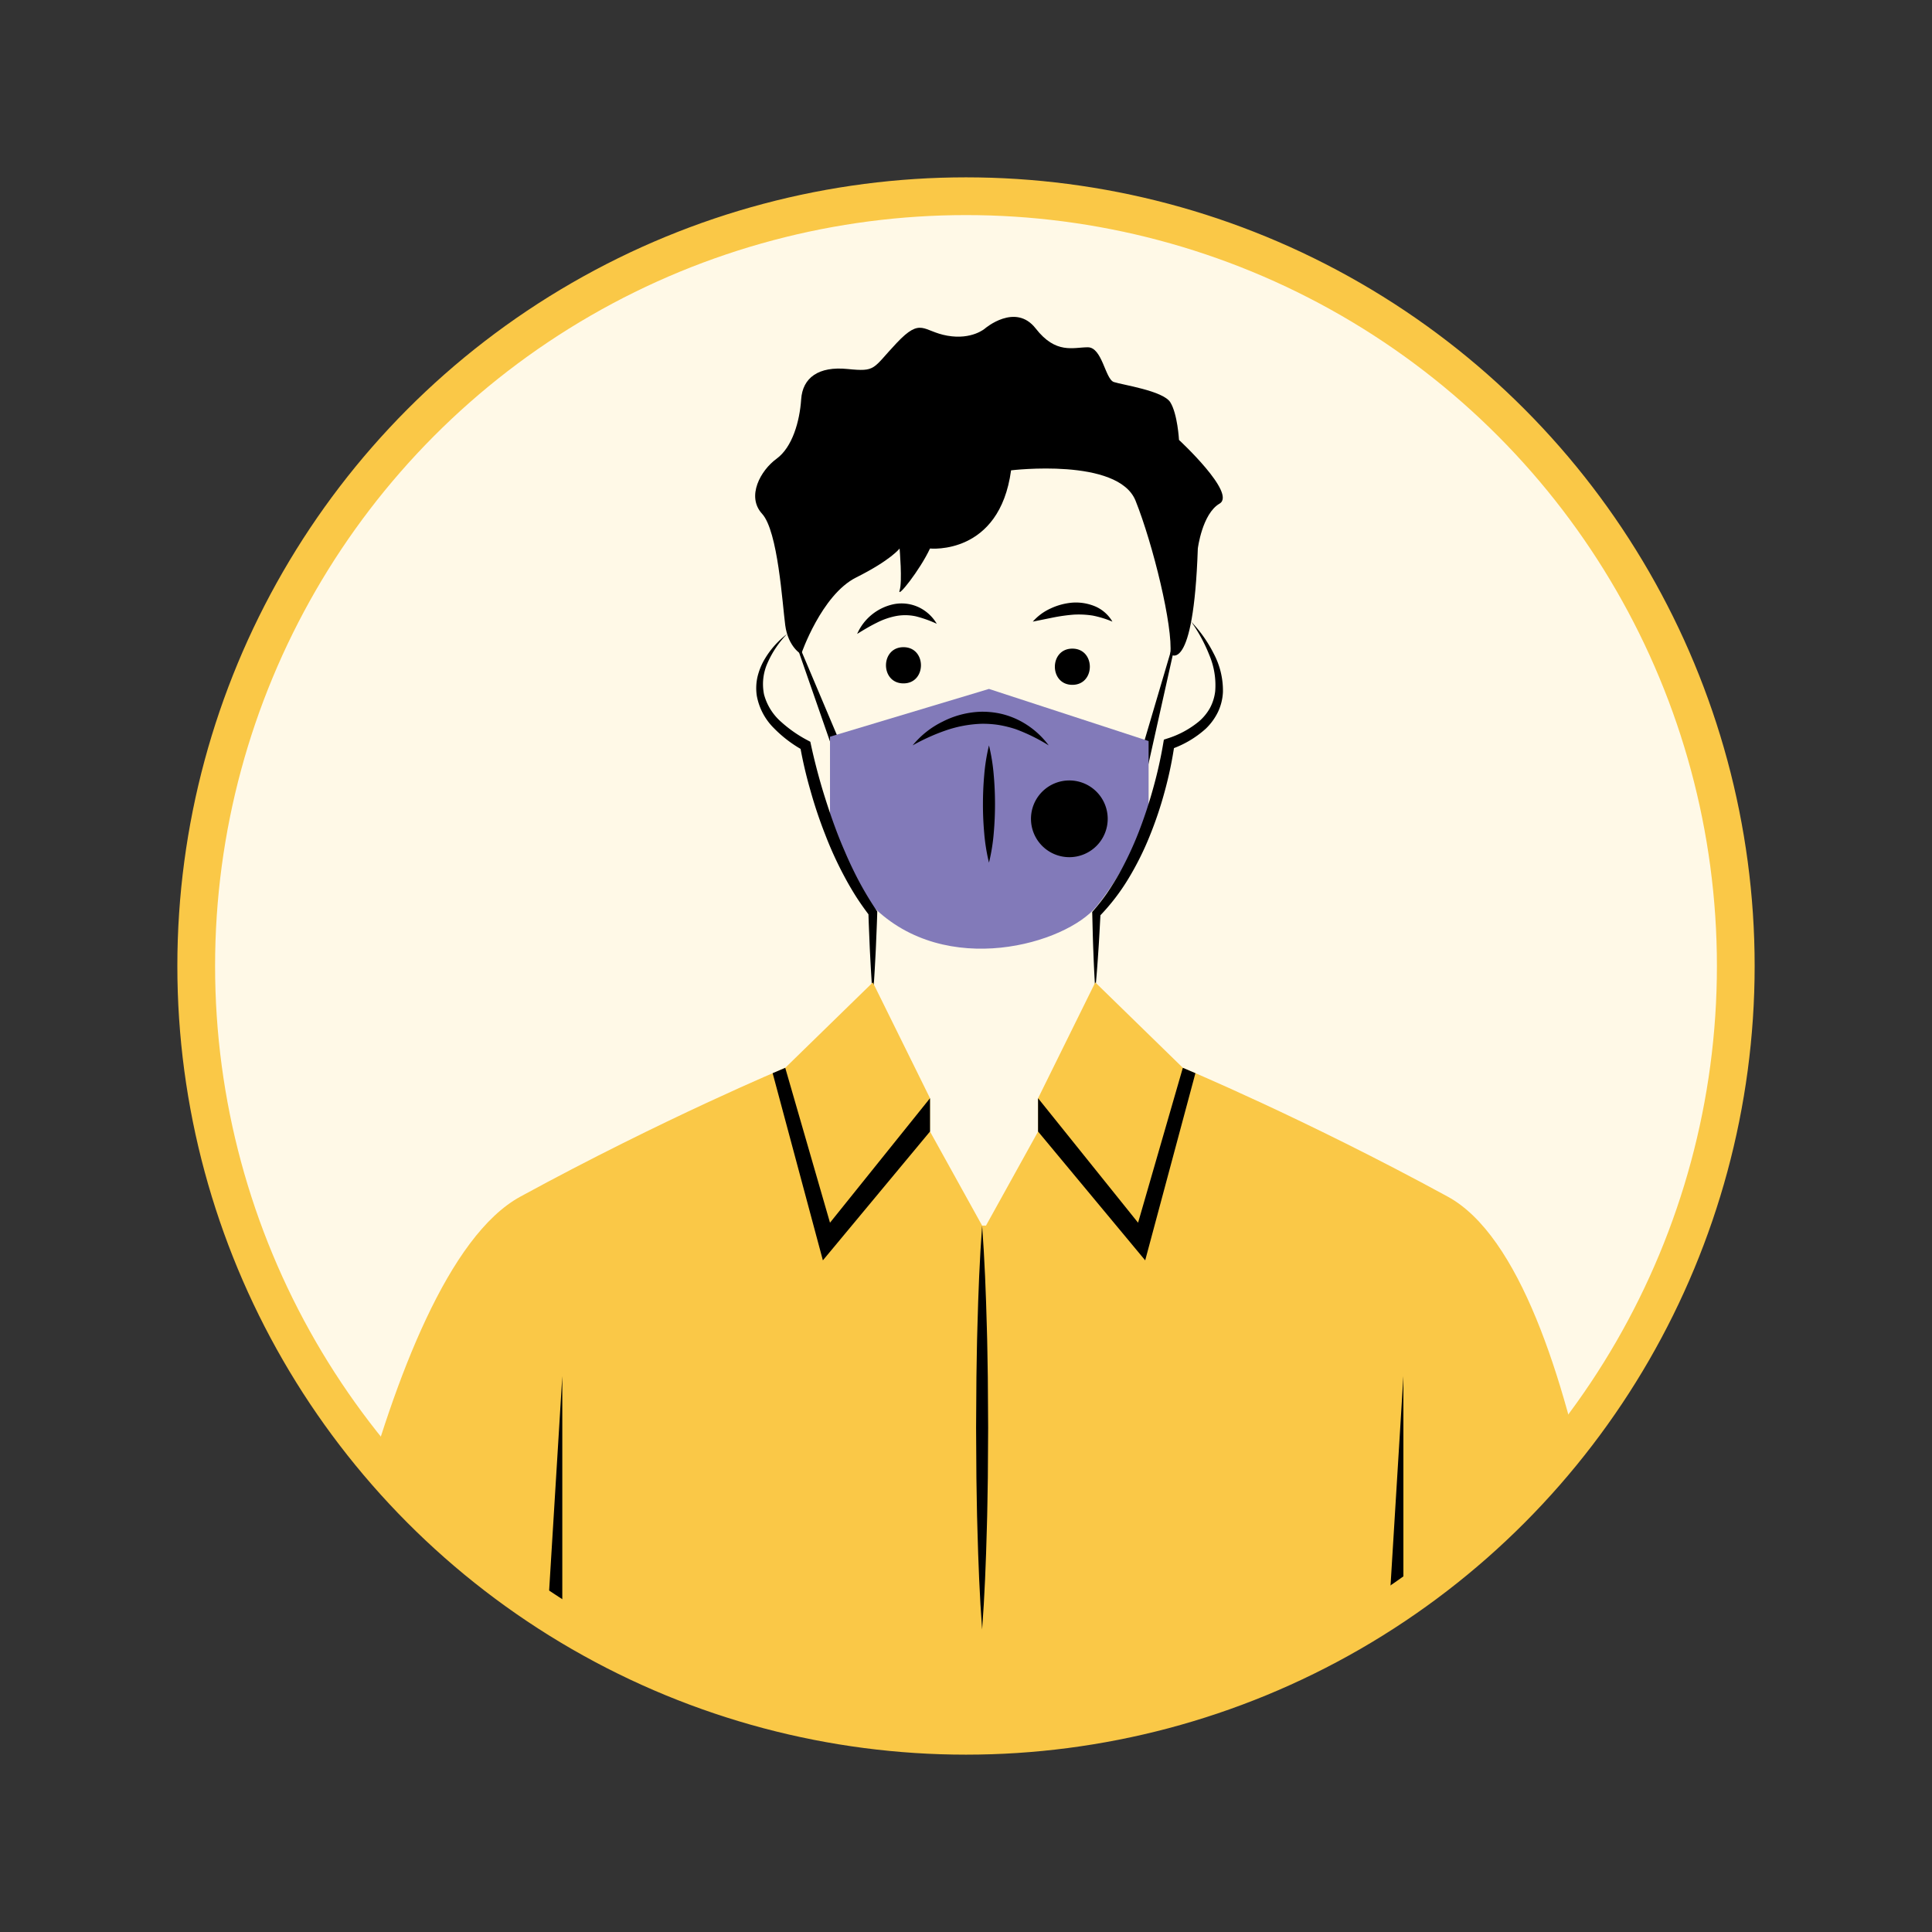 <svg xmlns="http://www.w3.org/2000/svg" data-name="Layer 1" viewBox="0 0 512 512"><rect x="0" y="0" width="512" height="512" fill="#333333" stroke="none"/><defs><clipPath id="a"><rect width="512" height="512" fill="none"/></clipPath><clipPath id="b"><path fill="none" d="M51.998,256c0,112.667,91.335,204.002,204.002,204.002S460.002,368.667,460.002,256,368.667,51.998,256,51.998,51.998,143.333,51.998,256"/></clipPath></defs><g clip-path="url(#a)"><g clip-path="url(#a)"><path fill="#fff9e7" d="M460.002,256c0,112.667-91.334,204.001-204.001,204.001S51.998,368.667,51.998,256s91.335-204.001,204.002-204.001S460.002,143.333,460.002,256"/></g><g clip-path="url(#b)"><polygon points="224.252 208.852 208.074 162.337 227.236 207.704 224.252 208.852"/><polygon points="299.871 207.877 313.311 162.336 302.966 208.678 299.871 207.877"/><path d="M212.316,173.366s5.371-15.73,14.579-20.333c9.207-4.604,11.509-7.673,11.509-7.673s.767,8.824,0,11.125c-.767,2.302,5.371-5.371,8.057-11.125,0,0,18.415,1.918,21.484-20.717,0,0,28.39-3.453,32.994,8.056,4.604,11.51,9.975,33.378,9.207,40.667,0,0,6.139,5.755,7.29-28.006,0,0,1.151-9.208,5.755-11.893,4.603-2.686-10.743-16.881-10.743-16.881s-.383-6.906-2.302-9.975c-1.918-3.069-12.66-4.604-14.962-5.371s-3.069-9.207-6.906-9.207c-3.836,0-8.44,1.918-13.811-4.988-5.371-6.905-13.427,0-13.427,0s-3.453,3.069-9.975,1.918c-6.522-1.15-6.906-4.987-13.428,1.919-6.522,6.905-5.371,7.673-13.044,6.905-7.673-.767-11.893,2.302-12.277,8.057-.383,5.755-2.302,12.66-6.522,15.73-4.22,3.069-8.057,9.974-3.836,14.578,4.22,4.604,5.371,23.786,6.138,29.541s4.22,7.673,4.22,7.673"/><path d="M227.151 167.995a13.641 13.641 0 019.75-7.887 10.75 10.75 0 016.662.861 11.054 11.054 0 014.689 4.34 31.263 31.263 0 00-5.531-1.972 13.328 13.328 0 00-5.245-.084 19.365 19.365 0 00-5.137 1.788c-1.709.837-3.396 1.845-5.188 2.954M273.7 164.737a13.997 13.997 0 014.75-3.499 16.817 16.817 0 015.81-1.538 13.279 13.279 0 016.065 1.037 9.775 9.775 0 014.476 4 26.738 26.738 0 00-5.24-1.605 24.111 24.111 0 00-5.093-.242 47.269 47.269 0 00-5.23.727zM239.428 181.103c6.171 0 6.182-9.591 0-9.591-6.171 0-6.182 9.591 0 9.591M284.186 181.487c6.171 0 6.182-9.591 0-9.591-6.171 0-6.182 9.591 0 9.591"/><path fill="#827ab9" d="M219.957,221.052v-25.818l42.133-12.661,42.303,13.812v20.239s-5.755,13.7-13.812,23.586c-8.057,9.885-39.899,19.271-59.273,0Z"/><path d="M241.857 197.536a23.57 23.57 0 017.976-6.309 23.903 23.903 0 0110.09-2.61 22.633 22.633 0 015.275.522 21.399 21.399 0 014.946 1.799 22.437 22.437 0 017.776 6.598 48.212 48.212 0 00-8.755-4.303 30.828 30.828 0 00-4.544-1.117 27.156 27.156 0 00-4.618-.304 32.445 32.445 0 00-9.211 1.707 53.843 53.843 0 00-8.935 4.017M262.09 197.536a50.824 50.824 0 011.252 7.769c.235 2.589.344 5.179.346 7.769q.004 3.883-.341 7.769a50.46 50.46 0 01-1.257 7.768 50.214 50.214 0 01-1.257-7.768q-.351-3.885-.341-7.769c.002-2.59.111-5.18.345-7.769a50.949 50.949 0 011.253-7.769M293.554 216.994a10.167 10.167 0 11-10.167-10.167 10.167 10.167 0 0110.167 10.167M208.599 167.995a25.913 25.913 0 00-5.111 7.513 13.711 13.711 0 00-1.012 8.519 14.663 14.663 0 004.442 7.196 34.122 34.122 0 007.254 5.045l.572.307.151.705c.821 3.826 1.824 7.708 2.94 11.508 1.145 3.803 2.388 7.575 3.783 11.286q1.045 2.784 2.238 5.504c.769 1.824 1.597 3.621 2.47 5.395a87.327 87.327 0 005.923 10.24l.233.342-.008.345c-.048 1.866-.123 3.732-.204 5.598-.082 1.866-.141 3.732-.25 5.597-.19 3.732-.405 7.464-.713 11.195-.308-3.731-.523-7.463-.713-11.195-.109-1.865-.168-3.731-.25-5.597-.081-1.866-.156-3.732-.203-5.598l.224.688c-1.235-1.628-2.418-3.296-3.521-5.014-1.087-1.726-2.118-3.488-3.071-5.288a97.093 97.093 0 01-5.073-11.089 119.244 119.244 0 01-3.877-11.535 114.579 114.579 0 01-2.783-11.87l.723 1.012a33.213 33.213 0 01-7.633-5.798 16.174 16.174 0 01-4.569-8.614 13.554 13.554 0 01.16-4.914 16.953 16.953 0 011.739-4.478 23.347 23.347 0 016.139-7.005M315.668 164.737a34.884 34.884 0 015.937 8.394 20.909 20.909 0 012.486 10.231 13.748 13.748 0 01-1.326 5.341 15.527 15.527 0 01-3.268 4.453 26.875 26.875 0 01-9.235 5.409l.986-1.212a102.651 102.651 0 01-2.572 12.309 101.328 101.328 0 01-3.996 11.896 78.037 78.037 0 01-5.62 11.264 55.422 55.422 0 01-7.704 10.009l.295-.734c-.193 3.38-.348 6.76-.591 10.139q-.321 5.069-.799 10.136-.329-5.079-.507-10.155c-.145-3.385-.202-6.768-.298-10.152l-.011-.381.307-.353a54.674 54.674 0 003.711-4.77c1.127-1.675 2.199-3.386 3.195-5.146a90.168 90.168 0 005.145-11.005 120.604 120.604 0 003.818-11.583 114.887 114.887 0 002.657-11.876l.158-.934.829-.278a24.744 24.744 0 008.444-4.53 13.03 13.03 0 002.944-3.579 12.438 12.438 0 001.385-4.434 20.509 20.509 0 00-1.545-9.573 41.64 41.64 0 00-4.825-8.886"/><path fill="#fac847" d="M431.107,468.024s-9.447-130.18-47.428-150.897-70.207-34.145-70.207-34.145l-23.211-22.635-15.154,30.692v8.824l-13.812,24.937h-1.022l-13.812-24.937v-8.824l-15.154-30.692-23.21,22.635s-32.227,13.428-70.208,34.145-56.996,150.897-56.996,150.897"/><polygon points="208.097 282.982 219.957 324.032 246.462 291.039 246.462 299.863 218.072 334.007 204.762 284.406 208.097 282.982"/><polygon points="313.462 282.982 301.602 324.032 275.097 291.039 275.097 299.863 303.487 334.007 316.796 284.406 313.462 282.982"/><path d="M260.272,324.8c.662,8.92,1.007,17.84,1.243,26.76.147,4.459.18,8.919.266,13.379l.089,13.38-.084,13.379c-.09,4.46-.118,8.92-.266,13.38-.235,8.92-.582,17.84-1.248,26.76-.666-8.92-1.013-17.84-1.248-26.76-.148-4.46-.176-8.92-.266-13.38l-.084-13.379.089-13.38c.086-4.46.119-8.92.266-13.379.236-8.92.581-17.84,1.243-26.76"/><polygon points="149.015 364.699 149.015 437.592 143.644 452.17 149.015 364.699"/><polygon points="371.914 364.699 371.914 437.592 366.543 452.17 371.914 364.699"/></g><g clip-path="url(#a)"><circle cx="256" cy="256" r="204.001" fill="none" stroke="#fac847" stroke-miterlimit="10" stroke-width="10"/></g></g></svg>